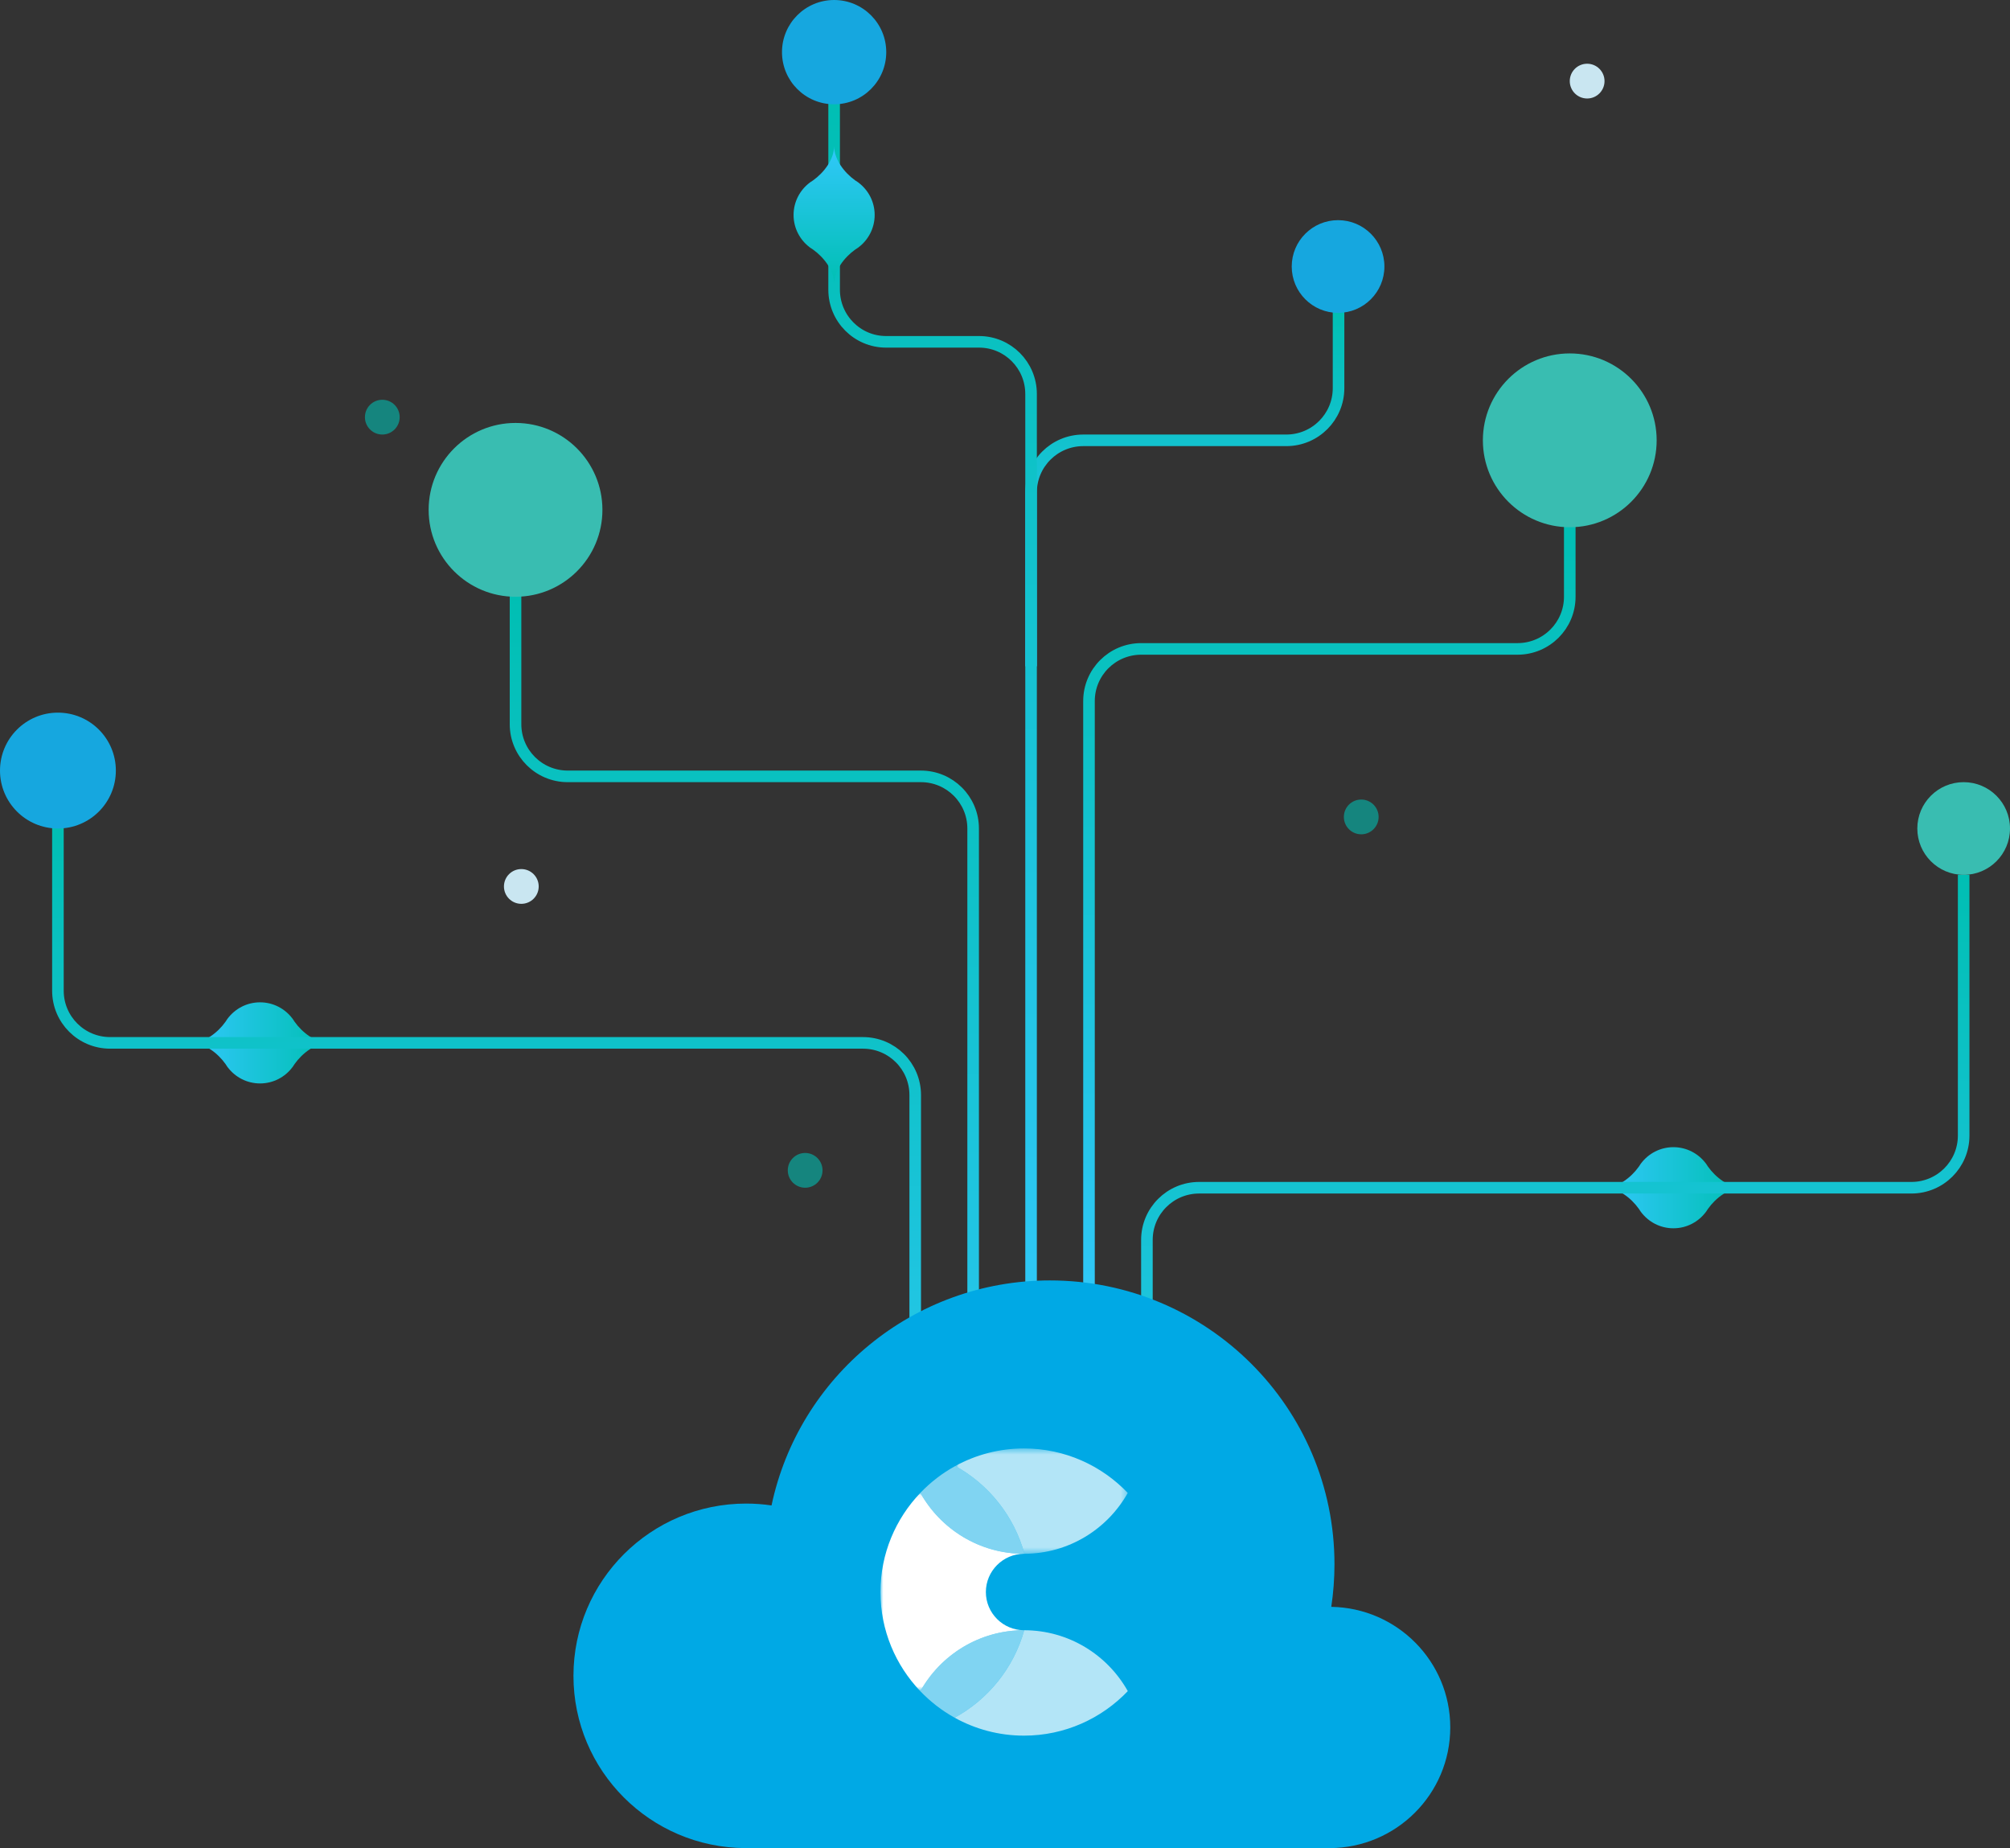 <?xml version="1.0" encoding="UTF-8" standalone="no"?>
<svg width="347px" height="319px" viewBox="0 0 347 319" version="1.1" xmlns="http://www.w3.org/2000/svg" xmlns:xlink="http://www.w3.org/1999/xlink">
    <rect x="0" y="0" width="347" height="319" fill="#333333" stroke="none"/>
    <!-- Generator: Sketch 3.8.3 (29802) - http://www.bohemiancoding.com/sketch -->
    <title>ElasticCloud-Illustration</title>
    <desc>Created with Sketch.</desc>
    <defs>
        <linearGradient x1="100%" y1="50%" x2="3.061617e-15%" y2="50%" id="linearGradient-1">
            <stop stop-color="#00BFB3" offset="0%"></stop>
            <stop stop-color="#31C8FA" offset="100%"></stop>
        </linearGradient>
        <linearGradient x1="50%" y1="100%" x2="50%" y2="0%" id="linearGradient-2">
            <stop stop-color="#00BFB3" offset="0%"></stop>
            <stop stop-color="#31C8FA" offset="100%"></stop>
        </linearGradient>
        <polygon id="path-3" points="0 0.097 0 34.33 24.853 34.33 24.853 0.097 8.13151629e-20 0.097"></polygon>
        <polygon id="path-5" points="30.694 0.431 0.924 0.431 0.924 18.61 30.694 18.61 30.694 0.431"></polygon>
    </defs>
    <g id="Page-1" stroke="none" stroke-width="1" fill="none" fill-rule="evenodd">
        <g id="Beats-Product-Page" transform="translate(-134, -1930)">
            <g id="ElasticCloud-Illustration" transform="translate(134, 1930)">
                <circle id="Oval-156-Copy-21" fill="#00BFB3" opacity="0.588" transform="translate(66, 72) scale(1, -1) rotate(-90) translate(-66, -72) " cx="66" cy="72" r="3"></circle>
                <circle id="Oval-156-Copy-22" fill="#00BFB3" opacity="0.588" transform="translate(235, 141) scale(1, -1) rotate(-90) translate(-235, -141) " cx="235" cy="141" r="3"></circle>
                <circle id="Oval-156-Copy-23" fill="#00BFB3" opacity="0.588" transform="translate(139, 202) scale(1, -1) rotate(-90) translate(-139, -202) " cx="139" cy="202" r="3"></circle>
                <path d="M294.87,201.368 C294.769,201.204 294.664,201.044 294.551,200.89 C294.532,200.859 294.512,200.829 294.494,200.8 L294.494,200.813 C293.217,199.108 291.188,198 288.894,198 C286.601,198 284.57,199.108 283.294,200.813 L283.294,200.8 C283.276,200.829 283.255,200.859 283.237,200.89 C283.124,201.044 283.018,201.204 282.918,201.368 C281.601,203.222 279.316,204.996 277,205 C279.314,205.004 281.598,206.776 282.916,208.628 C283.017,208.795 283.125,208.958 283.24,209.115 C283.257,209.143 283.277,209.172 283.294,209.2 L283.294,209.187 C284.57,210.892 286.601,212 288.894,212 C291.188,212 293.217,210.892 294.494,209.187 L294.494,209.2 C294.511,209.172 294.531,209.143 294.548,209.115 C294.663,208.958 294.771,208.795 294.872,208.628 C296.19,206.776 298.474,205.004 300.787,205 C298.473,204.996 296.186,203.222 294.87,201.368" id="Fill-1" fill="url(#linearGradient-1)" transform="translate(288.894, 205) scale(1, -1) translate(-288.894, -205) "></path>
                <path d="M50.87,176.368 C50.77,176.204 50.664,176.044 50.551,175.89 C50.532,175.859 50.512,175.829 50.494,175.8 L50.494,175.813 C49.217,174.108 47.188,173 44.894,173 C42.6,173 40.571,174.108 39.294,175.813 L39.294,175.8 C39.276,175.829 39.255,175.859 39.237,175.89 C39.124,176.044 39.018,176.204 38.919,176.368 C37.601,178.222 35.316,179.996 33,180 C35.314,180.004 37.598,181.776 38.916,183.628 C39.017,183.795 39.125,183.958 39.24,184.115 C39.257,184.143 39.277,184.172 39.294,184.2 L39.294,184.187 C40.571,185.892 42.6,187 44.894,187 C47.188,187 49.217,185.892 50.494,184.187 L50.494,184.2 C50.511,184.172 50.531,184.143 50.548,184.115 C50.663,183.958 50.771,183.795 50.872,183.628 C52.19,181.776 54.474,180.004 56.787,180 C54.472,179.996 52.186,178.222 50.87,176.368" id="Fill-1-Copy-6" fill="url(#linearGradient-1)" transform="translate(44.894, 180) scale(1, -1) translate(-44.894, -180) "></path>
                <path d="M158,141.5 L158,220.5 C158,225.47 153.964,229.5 148.985,229.5 L133.963,229.5 L78.297,229.5 L34.037,229.5 L19.015,229.5 C14.036,229.5 10,233.53 10,238.5 L10,268" id="Stroke-3" stroke="url(#linearGradient-2)" stroke-width="2" transform="translate(84, 204.75) scale(1, -1) translate(-84, -204.75) "></path>
                <path d="M168,102.5 L168,227.5 C168,232.47 163.964,236.5 158.985,236.5 L98.015,236.5 C93.036,236.5 89,240.53 89,245.5 L89,268" id="Stroke-5" stroke="url(#linearGradient-2)" stroke-width="2" transform="translate(128.5, 185.25) scale(1, -1) translate(-128.5, -185.25) "></path>
                <path d="M188,89 L188,195 C188,199.97 192.036,204 197.015,204 L212.037,204 L237.055,204 L246.963,204 L261.985,204 C266.964,204 271,208.03 271,213 L271,227" id="Stroke-7" stroke="url(#linearGradient-2)" stroke-width="2" transform="translate(229.5, 158) scale(1, -1) translate(-229.5, -158) "></path>
                <path d="M178,53 L178,83 C178,87.97 182.036,92 187.015,92 L202.037,92 L222.067,92 C227.046,92 231.082,96.03 231.082,101 L231.082,115" id="Stroke-9" stroke="url(#linearGradient-2)" stroke-width="2" transform="translate(204.541, 84) scale(1, -1) translate(-204.541, -84) "></path>
                <path d="M178,13.498 L178,183.498 C178,188.468 173.981,192.498 169.024,192.498 L152.976,192.498 C148.018,192.498 144,196.528 144,201.498 L144,238" id="Stroke-11" stroke="url(#linearGradient-2)" stroke-width="2" transform="translate(161, 125.749) scale(1, -1) translate(-161, -125.749) "></path>
                <path d="M198,151 L198,216 C198,220.97 202.036,225 207.015,225 L222.037,225 L277.703,225 L314.963,225 L329.985,225 C334.964,225 339,229.03 339,234 L339,279" id="Stroke-1" stroke="url(#linearGradient-2)" stroke-width="2" transform="translate(268.5, 215) scale(1, -1) translate(-268.5, -215) "></path>
                <path d="M149.976,33.475 C149.876,33.31 149.77,33.151 149.657,32.996 C149.638,32.966 149.618,32.936 149.6,32.906 L149.6,32.92 C148.323,31.214 146.294,30.106 144,30.106 C141.707,30.106 139.677,31.214 138.4,32.92 L138.4,32.906 C138.382,32.936 138.362,32.966 138.343,32.996 C138.231,33.151 138.124,33.31 138.025,33.475 C136.707,35.328 134.422,37.103 132.106,37.106 C134.421,37.11 136.705,38.882 138.022,40.734 C138.124,40.902 138.231,41.064 138.346,41.222 C138.364,41.25 138.383,41.278 138.4,41.306 L138.4,41.294 C139.677,42.998 141.707,44.106 144,44.106 C146.294,44.106 148.323,42.998 149.6,41.294 L149.6,41.306 C149.618,41.278 149.637,41.25 149.655,41.222 C149.769,41.064 149.877,40.902 149.979,40.734 C151.296,38.882 153.58,37.11 155.894,37.106 C153.579,37.103 151.293,35.328 149.976,33.475" id="Fill-1-Copy-7" fill="url(#linearGradient-1)" transform="translate(144, 37.106) scale(1, -1) rotate(-90) translate(-144, -37.106) "></path>
                <circle id="Oval-142" fill="#39BDB1" transform="translate(89, 88) scale(1, -1) translate(-89, -88) " cx="89" cy="88" r="15"></circle>
                <circle id="Oval-142-Copy-3" fill="#39BDB1" transform="translate(339, 143) scale(1, -1) translate(-339, -143) " cx="339" cy="143" r="8"></circle>
                <circle id="Oval-142-Copy" fill="#39BDB1" transform="translate(271, 76) scale(1, -1) translate(-271, -76) " cx="271" cy="76" r="15"></circle>
                <circle id="Oval-142-Copy-2" fill="#16A7DF" transform="translate(10, 133) scale(1, -1) translate(-10, -133) " cx="10" cy="133" r="10"></circle>
                <circle id="Oval-142-Copy-4" fill="#16A7DF" transform="translate(231, 46) scale(1, -1) translate(-231, -46) " cx="231" cy="46" r="8"></circle>
                <circle id="Oval-142-Copy-6" fill="#C9E6F1" transform="translate(274, 14) scale(1, -1) translate(-274, -14) " cx="274" cy="14" r="3"></circle>
                <circle id="Oval-142-Copy-7" fill="#C9E6F1" transform="translate(90, 153) scale(1, -1) translate(-90, -153) " cx="90" cy="153" r="3"></circle>
                <circle id="Oval-142-Copy-5" fill="#16A7DF" transform="translate(144, 9) scale(1, -1) translate(-144, -9) " cx="144" cy="9" r="9"></circle>
                <path d="M250.369,298.153 C250.369,286.764 241.202,277.525 229.828,277.339 C230.188,274.943 230.379,272.489 230.379,269.993 C230.379,242.935 208.385,221 181.256,221 C157.617,221 137.885,237.654 133.195,259.836 C131.766,259.625 130.304,259.514 128.815,259.514 C112.349,259.514 99,272.827 99,289.249 C99,305.616 112.26,318.89 128.649,318.98 L128.649,318.986 L229.53,318.986 L229.53,318.982 C241.043,318.956 250.369,309.642 250.369,298.153" id="Fill-1" fill="#00A9E5"></path>
                <path d="M249.369,298.153 C249.369,286.764 240.202,277.525 228.828,277.339 C229.188,274.943 229.379,272.489 229.379,269.993 C229.379,242.935 207.385,221 180.256,221 C156.617,221 136.885,237.654 132.195,259.836 C130.766,259.625 129.304,259.514 127.815,259.514 C111.349,259.514 98,272.827 98,289.249 C98,305.616 111.26,318.89 127.649,318.98 L127.649,318.986 L228.53,318.986 L228.53,318.982 C240.043,318.956 249.369,309.642 249.369,298.153 L249.369,298.153 Z" id="Stroke-3"></path>
                <g id="Page-1" transform="translate(152, 249)">
                    <path d="M24.785,19.183 C24.807,19.183 24.829,19.18 24.851,19.18 C23.073,12.667 18.706,7.227 12.925,4.028 C10.678,5.258 8.646,6.829 6.888,8.666 C10.399,14.936 17.087,19.183 24.785,19.183" id="Fill-1" fill="#FFFFFF" opacity="0.5"></path>
                    <path d="M24.819,32.374 C24.808,32.374 24.796,32.373 24.785,32.373 C17.082,32.373 10.392,36.623 6.883,42.898 C8.611,44.705 10.605,46.252 12.807,47.474 C18.611,44.301 23.009,38.88 24.819,32.374" id="Fill-3" fill="#FFFFFF" opacity="0.5"></path>
                    <g id="Group-7" transform="translate(0, 8.569)">
                        <mask id="mask-4" fill="white">
                            <use xlink:href="#path-3"></use>
                        </mask>
                        <g id="Clip-6"></g>
                        <path d="M24.785,23.803 C24.796,23.803 24.808,23.805 24.819,23.805 C24.819,23.805 24.82,23.802 24.82,23.802 C24.808,23.802 24.797,23.803 24.785,23.803 C21.152,23.803 18.197,20.848 18.197,17.215 C18.197,13.582 21.165,10.613 24.798,10.613 C24.816,10.613 24.834,10.616 24.853,10.616 C24.852,10.614 24.852,10.611 24.851,10.61 C24.829,10.611 24.807,10.614 24.785,10.614 C17.087,10.614 10.399,6.367 6.888,0.097 C2.627,4.55 -0,10.579 -0,17.215 C-0,23.849 2.625,29.877 6.883,34.33 C10.392,28.055 17.083,23.803 24.785,23.803" id="Fill-5" fill="#FFFFFF" mask="url(#mask-4)"></path>
                    </g>
                    <g id="Group-10" opacity="0.7" transform="translate(12, 0.569)">
                        <mask id="mask-6" fill="white">
                            <use xlink:href="#path-5"></use>
                        </mask>
                        <g id="Clip-9"></g>
                        <path d="M12.851,18.61 C20.518,18.585 27.186,14.354 30.694,8.109 C26.178,3.383 19.821,0.431 12.784,0.431 C8.491,0.431 4.449,1.529 0.924,3.459 C6.705,6.658 11.073,12.097 12.851,18.61" id="Fill-8" fill="#FFFFFF" mask="url(#mask-6)"></path>
                    </g>
                    <path d="M42.699,42.885 C39.188,36.626 32.503,32.387 24.819,32.375 C23.009,38.88 18.611,44.302 12.807,47.474 C16.36,49.443 20.442,50.569 24.784,50.569 C31.824,50.569 38.183,47.614 42.699,42.885" id="Fill-11" fill="#FFFFFF" opacity="0.7"></path>
                </g>
            </g>
        </g>
    </g>
</svg>